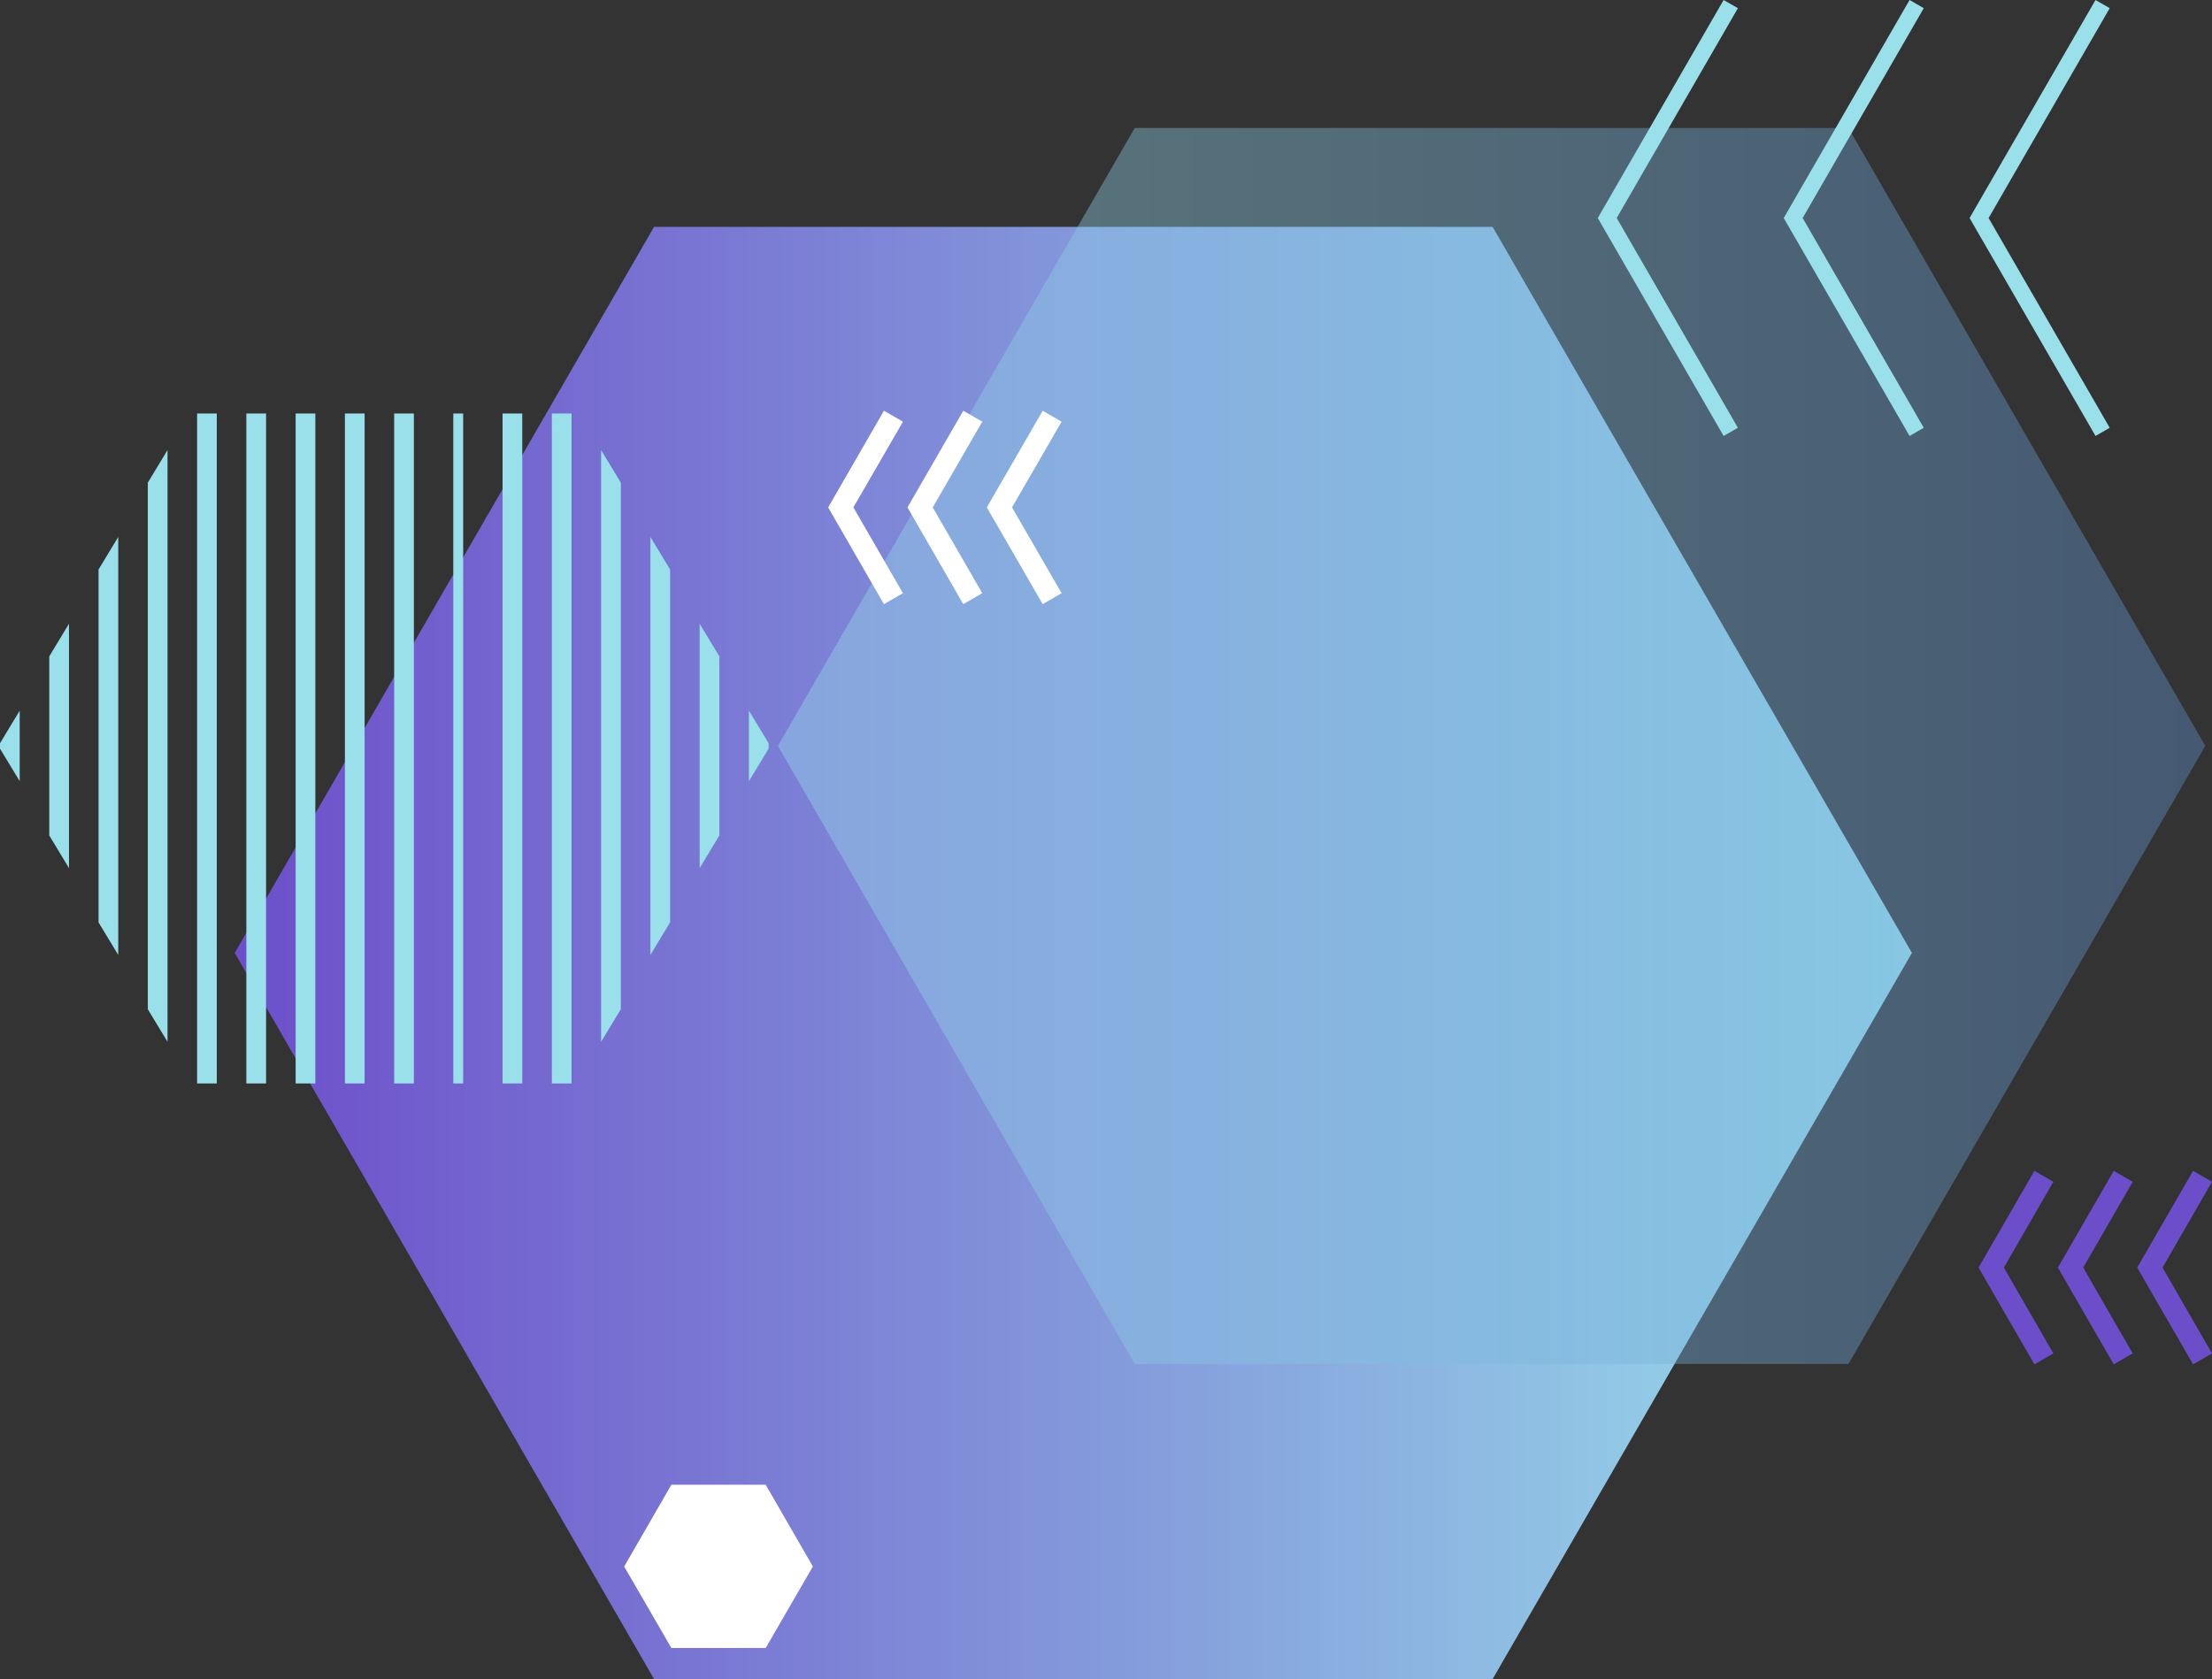 <?xml version="1.0" encoding="UTF-8"?>
<svg xmlns="http://www.w3.org/2000/svg" xmlns:xlink="http://www.w3.org/1999/xlink" viewBox="0 0 224.47 170.42">
  <rect x="0" y="0" width="224.47" height="170.42" fill="#333333" stroke="none"/>
  <defs>
    <style>.cls-1{fill:url(#linear-gradient);}.cls-2{fill:#99e0eb;}.cls-3{opacity:0.4;fill:url(#linear-gradient-2);}.cls-4{fill:#6d4eca;}.cls-5{fill:#fff;}</style>
    <linearGradient id="linear-gradient" x1="-7022.48" y1="-2550.78" x2="-6852.29" y2="-2550.78" gradientTransform="translate(-6828.46 -2454.05) rotate(180)" gradientUnits="userSpaceOnUse">
      <stop offset="0" stop-color="#99e0eb"></stop>
      <stop offset="1" stop-color="#6d4eca"></stop>
    </linearGradient>
    <linearGradient id="linear-gradient-2" x1="78.94" y1="75.71" x2="223.79" y2="75.71" gradientUnits="userSpaceOnUse">
      <stop offset="0" stop-color="#99e0eb"></stop>
      <stop offset="1" stop-color="#5f92d0"></stop>
    </linearGradient>
  </defs>
  <g id="Layer_2" data-name="Layer 2">
    <g id="Layer_2-2" data-name="Layer 2">
      <polygon class="cls-1" points="151.47 23.03 194.02 96.72 151.47 170.42 66.37 170.42 23.82 96.72 66.37 23.03 151.47 23.03"></polygon>
      <polygon class="cls-2" points="78 75.44 76 72.13 76 79.29 78 75.99 78 75.44"></polygon>
      <polygon class="cls-2" points="73 66.62 71 63.31 71 88.11 73 84.8 73 66.62"></polygon>
      <polygon class="cls-2" points="68 57.8 66 54.5 66 96.93 68 93.62 68 57.8"></polygon>
      <polygon class="cls-2" points="61 105.74 63 102.44 63 48.99 61 45.68 61 105.74"></polygon>
      <rect class="cls-2" x="56" y="41.97" width="2" height="68"></rect>
      <rect class="cls-2" x="51" y="41.97" width="2" height="68"></rect>
      <rect class="cls-2" x="46" y="41.97" width="1" height="68"></rect>
      <rect class="cls-2" x="40" y="41.97" width="2" height="68"></rect>
      <rect class="cls-2" x="35" y="41.97" width="2" height="68"></rect>
      <rect class="cls-2" x="30" y="41.97" width="2" height="68"></rect>
      <rect class="cls-2" x="25" y="41.97" width="2" height="68"></rect>
      <rect class="cls-2" x="20" y="41.97" width="2" height="68"></rect>
      <polygon class="cls-2" points="17 45.68 15 48.99 15 102.44 17 105.74 17 45.68"></polygon>
      <polygon class="cls-2" points="12 54.5 10 57.8 10 93.62 12 96.93 12 54.5"></polygon>
      <polygon class="cls-2" points="7 63.31 5 66.62 5 84.8 7 88.11 7 63.31"></polygon>
      <polygon class="cls-2" points="0 75.99 2 79.29 2 72.13 0 75.44 0 75.99"></polygon>
      <polygon class="cls-3" points="115.15 138.44 78.94 75.71 115.15 12.99 187.58 12.99 223.79 75.71 187.58 138.44 115.15 138.44"></polygon>
      <polygon class="cls-4" points="206.45 138.48 200.78 128.66 206.45 118.84 208.37 119.95 203.35 128.66 208.37 137.37 206.45 138.48"></polygon>
      <polygon class="cls-4" points="214.5 138.48 208.83 128.66 214.5 118.84 216.42 119.95 211.4 128.66 216.42 137.37 214.5 138.48"></polygon>
      <polygon class="cls-4" points="222.55 138.48 216.88 128.66 222.55 118.84 224.47 119.95 219.45 128.66 224.47 137.37 222.55 138.48"></polygon>
      <polygon class="cls-5" points="89.7 61.32 84.04 51.5 89.7 41.69 91.63 42.8 86.6 51.5 91.63 60.21 89.7 61.32"></polygon>
      <polygon class="cls-5" points="97.75 61.32 92.09 51.5 97.75 41.69 99.68 42.8 94.65 51.5 99.68 60.21 97.75 61.32"></polygon>
      <polygon class="cls-5" points="105.81 61.32 100.14 51.5 105.81 41.69 107.73 42.8 102.7 51.5 107.73 60.21 105.81 61.32"></polygon>
      <polygon class="cls-2" points="174.91 44.25 162.14 22.13 174.91 0 176.36 0.83 164.06 22.13 176.36 43.42 174.91 44.25"></polygon>
      <polygon class="cls-2" points="193.78 44.25 181.01 22.13 193.78 0 195.22 0.83 182.93 22.13 195.22 43.42 193.78 44.25"></polygon>
      <polygon class="cls-2" points="212.65 44.25 199.87 22.13 212.65 0 214.09 0.83 201.8 22.13 214.09 43.42 212.65 44.25"></polygon>
      <path class="cls-5" d="M77.7,167.27H68.13L63.34,159l4.79-8.3H77.7l4.79,8.3Z"></path>
    </g>
  </g>
</svg>
